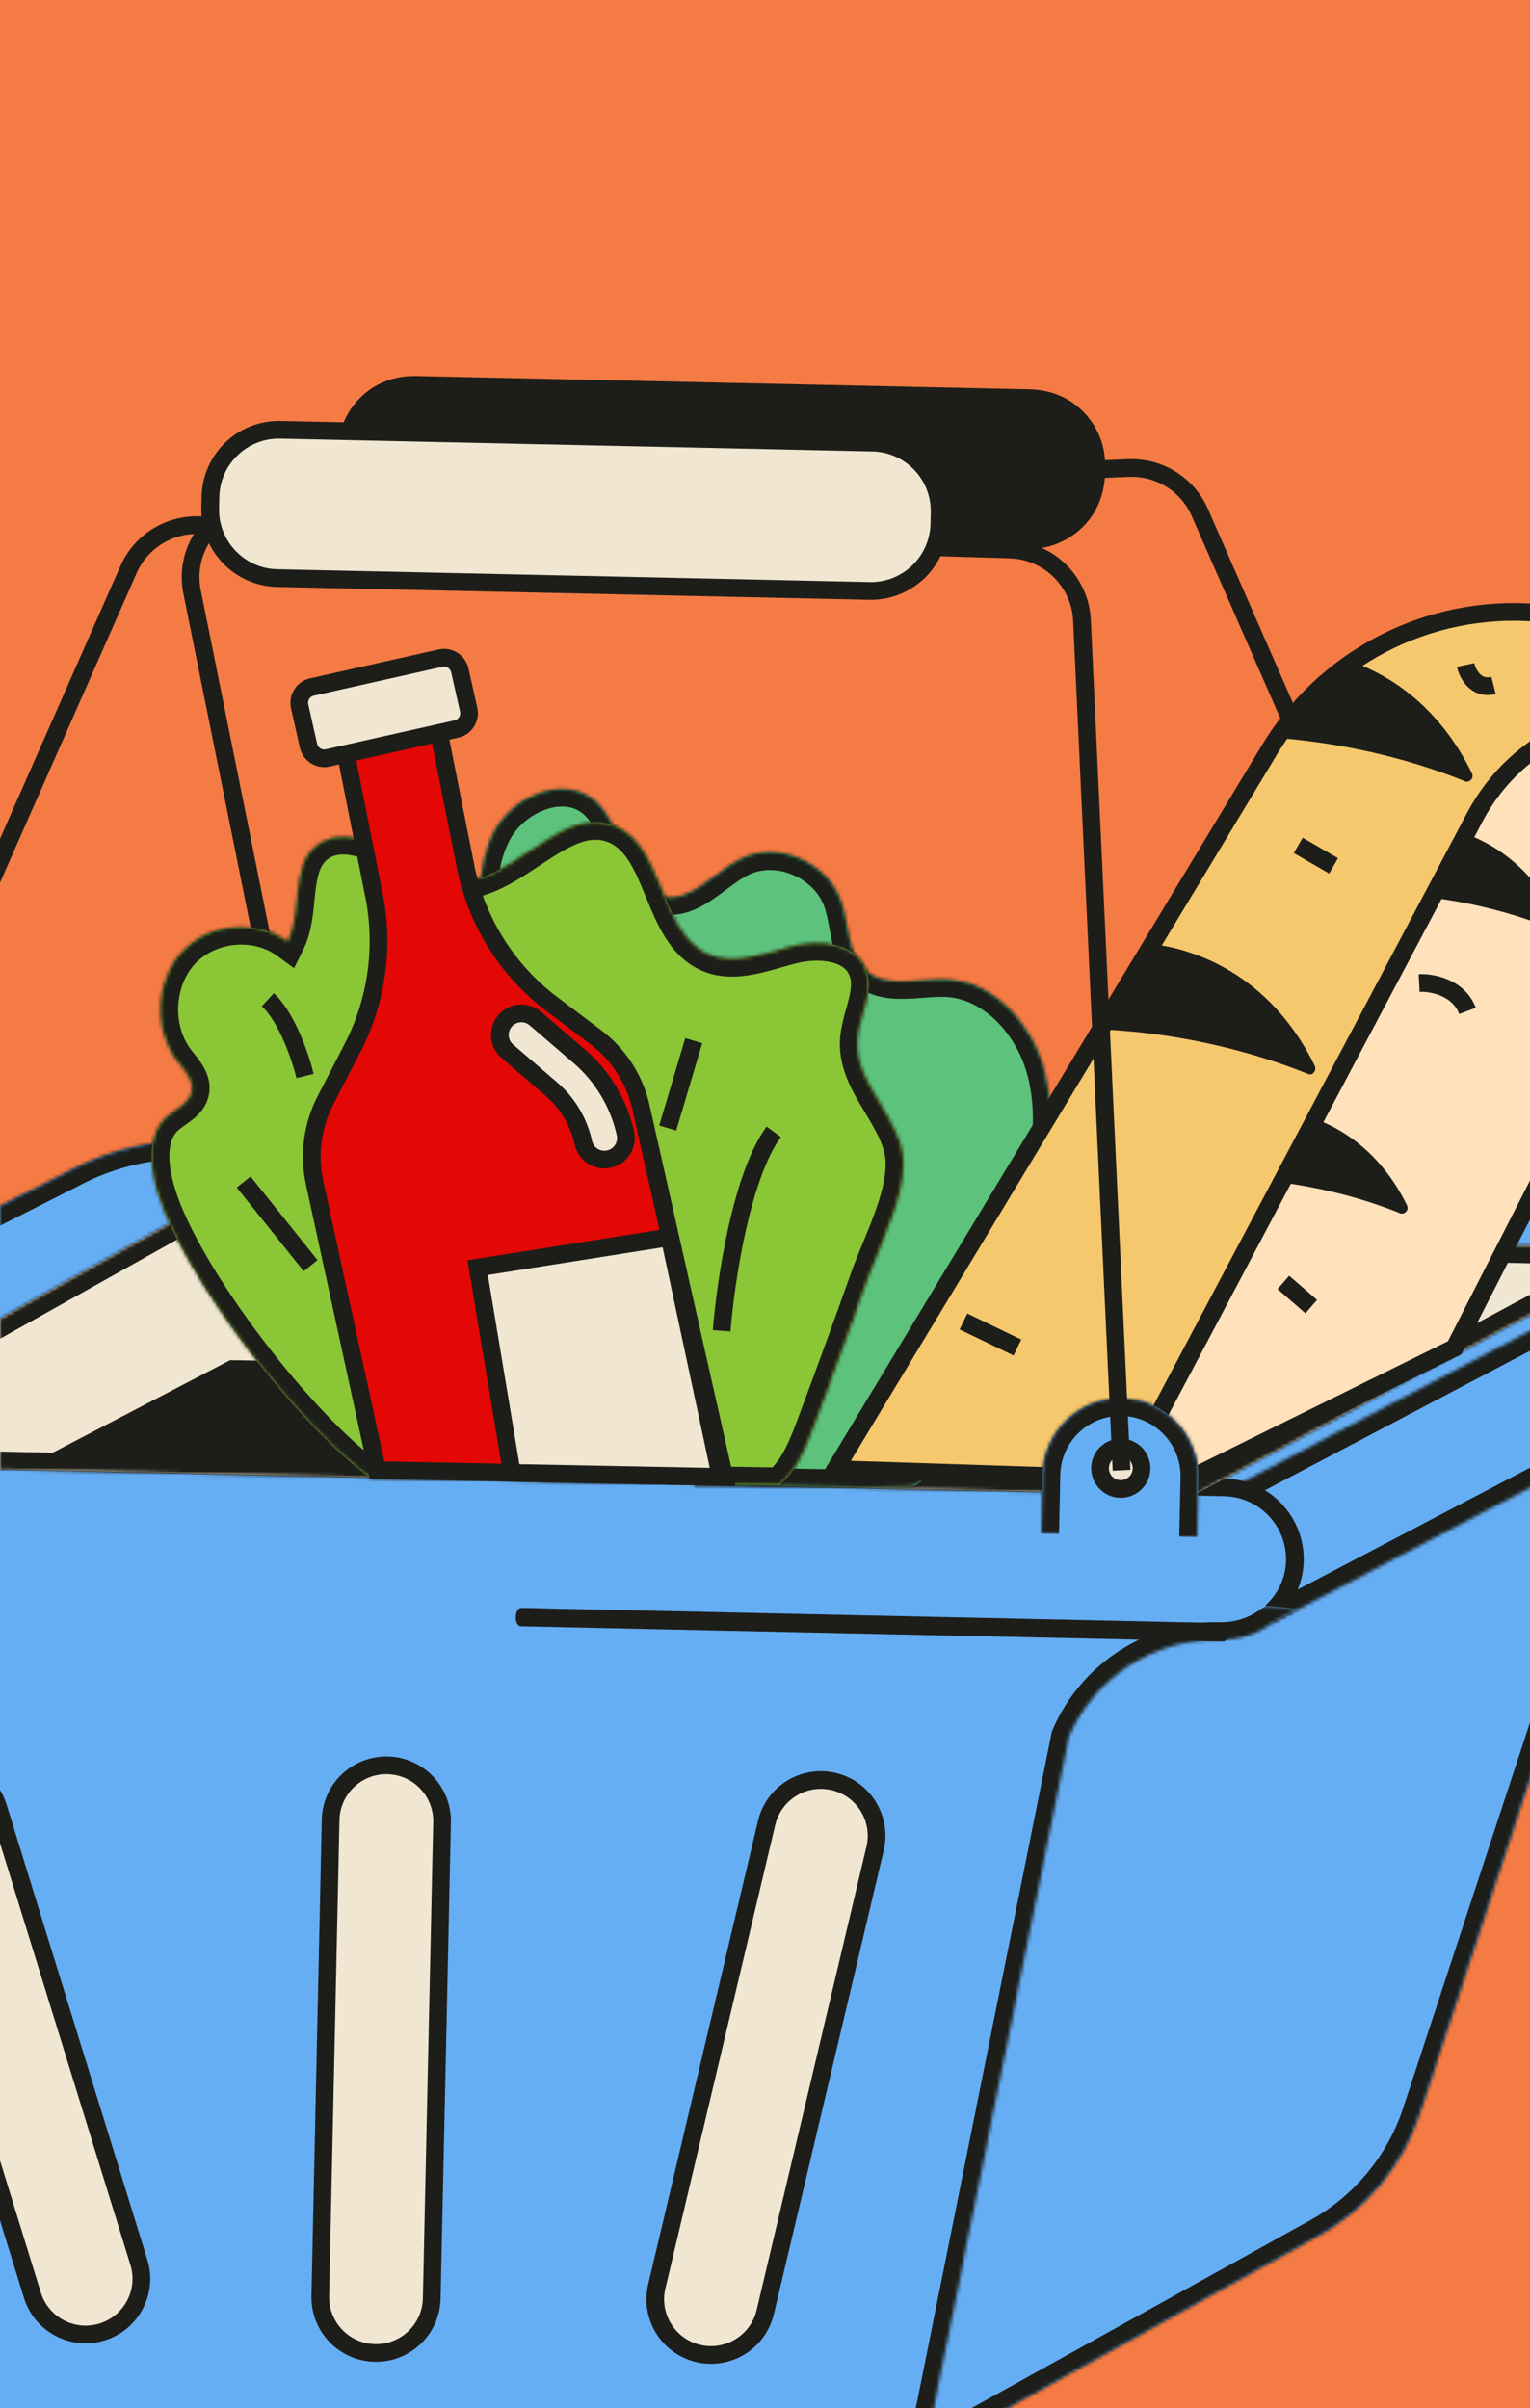 <svg width="432" height="680" viewBox="0 0 432 680" fill="none" xmlns="http://www.w3.org/2000/svg">
<g clip-path="url(#clip0_283_5213)">
<rect width="432" height="680" fill="#F57B45"/>
<rect width="713.478" height="713.478" transform="translate(-158.695 42.535) rotate(1.242)" fill="#F57B45"/>
<path d="M291.16 111.549L117.08 107.776C106.202 107.54 97.192 116.167 96.956 127.045L96.902 129.537C96.667 140.415 105.294 149.425 116.172 149.661L290.252 153.434C301.13 153.67 310.14 145.042 310.376 134.164L310.43 131.672C310.666 120.794 302.038 111.785 291.16 111.549Z" fill="#1D1E19"/>
<path d="M290.287 151.829L119.069 148.118C118.17 148.098 117.272 148.081 116.373 148.059C111.813 147.95 107.425 146.241 104.118 143.068C101.787 140.833 100.057 138.014 99.184 134.9C98.466 132.342 98.487 129.792 98.559 127.165C98.737 120.701 102.251 114.742 107.942 111.607C110.896 109.98 114.15 109.318 117.5 109.39L187.011 110.897C197.026 111.114 207.041 111.331 217.056 111.548L285.892 113.04C288.895 113.105 292.12 112.937 295.046 113.665C301.4 115.245 306.543 120.24 308.223 126.584C308.883 129.072 308.841 131.56 308.771 134.107C308.682 137.346 307.784 140.485 306.078 143.246C302.713 148.692 296.665 151.92 290.287 151.829C288.222 151.799 288.148 155.009 290.218 155.039C297.309 155.14 304.012 151.758 308.121 145.972C311.706 140.925 312.614 134.384 311.833 128.337C310.951 121.506 306.499 115.29 300.333 112.225C297.291 110.713 294.032 110.005 290.649 109.932L127.088 106.387C123.899 106.318 120.711 106.246 117.522 106.179C113.724 106.1 109.994 106.875 106.627 108.667C100.418 111.974 96.24 118.266 95.469 125.235C94.787 131.392 95.759 137.618 99.517 142.679C103.425 147.942 109.607 151.083 116.146 151.266C118.497 151.331 120.85 151.368 123.202 151.419L290.218 155.039C292.283 155.083 292.356 151.874 290.287 151.829Z" fill="#1D1E19"/>
<path d="M80.303 296.485L54.235 167.162C51.681 154.492 61.067 142.543 73.982 142.022L318.694 132.163C327.338 131.815 335.311 136.802 338.782 144.726L380.216 239.342" stroke="#1D1E19" stroke-width="5"/>
<mask id="path-4-inside-1_283_5213" fill="white">
<path d="M160.296 614.904L242.446 703.386L371.865 631.595C385.652 624.119 396.06 611.657 400.96 596.759L464.029 404.987C471.331 388.075 488.152 377.275 506.569 377.674C518.591 377.934 529.112 369.038 530.231 357.065C531.476 343.74 521.173 332.387 508.031 332.103L54.046 322.262C42.682 322.016 31.433 324.576 21.295 329.717L-137.194 410.083"/>
</mask>
<path d="M160.296 614.904L242.446 703.386L371.865 631.595C385.652 624.119 396.06 611.657 400.96 596.759L464.029 404.987C471.331 388.075 488.152 377.275 506.569 377.674C518.591 377.934 529.112 369.038 530.231 357.065C531.476 343.74 521.173 332.387 508.031 332.103L54.046 322.262C42.682 322.016 31.433 324.576 21.295 329.717L-137.194 410.083" fill="#66AEF4"/>
<path d="M242.446 703.386L238.782 706.788L241.447 709.658L244.872 707.758L242.446 703.386ZM371.865 631.595L369.482 627.2L369.461 627.211L369.44 627.223L371.865 631.595ZM400.96 596.759L396.21 595.197L396.21 595.197L400.96 596.759ZM464.029 404.987L459.438 403.005L459.349 403.211L459.279 403.425L464.029 404.987ZM530.231 357.065L535.209 357.53L535.209 357.53L530.231 357.065ZM21.295 329.717L23.556 334.177L23.556 334.177L21.295 329.717ZM156.631 618.306L238.782 706.788L246.11 699.984L163.96 611.502L156.631 618.306ZM244.872 707.758L374.291 635.968L369.44 627.223L240.021 699.014L244.872 707.758ZM374.249 635.991C389.157 627.906 400.411 614.431 405.71 598.321L396.21 595.197C391.709 608.883 382.147 620.332 369.482 627.2L374.249 635.991ZM405.71 598.321L468.779 406.549L459.279 403.425L396.21 595.197L405.71 598.321ZM468.619 406.969C475.115 391.925 490.078 382.318 506.46 382.673L506.677 372.675C486.227 372.232 467.547 384.225 459.438 403.005L468.619 406.969ZM506.46 382.673C520.958 382.987 533.833 372.257 535.209 357.53L525.253 356.6C524.391 365.818 516.223 372.882 506.677 372.675L506.46 382.673ZM535.209 357.53C536.726 341.295 524.163 327.451 508.139 327.104L507.923 337.101C518.184 337.324 526.226 346.185 525.253 356.6L535.209 357.53ZM508.139 327.104L54.154 317.263L53.937 327.261L507.923 337.101L508.139 327.104ZM54.154 317.263C41.968 316.999 29.905 319.745 19.033 325.258L23.556 334.177C32.96 329.408 43.396 327.033 53.937 327.261L54.154 317.263ZM19.033 325.258L-139.455 405.623L-134.933 414.542L23.556 334.177L19.033 325.258Z" fill="#1D1E19" mask="url(#path-4-inside-1_283_5213)"/>
<mask id="path-6-inside-2_283_5213" fill="white">
<path d="M518.277 374.843L358.93 458.42L348.182 419.896L475.89 352.687"/>
</mask>
<path d="M518.277 374.843L358.93 458.42L348.182 419.896L475.89 352.687" fill="#66AEF4"/>
<path d="M358.93 458.42L354.114 459.764L355.776 465.721L361.253 462.848L358.93 458.42ZM348.182 419.896L345.853 415.471L342.281 417.351L343.366 421.24L348.182 419.896ZM515.955 370.415L356.608 453.993L361.253 462.848L520.6 379.271L515.955 370.415ZM363.746 457.077L352.998 418.552L343.366 421.24L354.114 459.764L363.746 457.077ZM350.51 424.321L478.218 357.112L473.561 348.262L345.853 415.471L350.51 424.321Z" fill="#1D1E19" mask="url(#path-6-inside-2_283_5213)"/>
<path d="M-125.539 409.797L345.756 420.013C357.152 420.26 366.15 429.854 365.587 441.316C365.047 452.302 355.535 460.826 344.402 460.585C324.968 460.164 307.218 471.561 299.512 489.406L207.568 702.355L-0.189 697.851L-82.82 481.119C-89.745 462.956 -106.985 450.801 -126.418 450.38L-126.893 450.369C-138.289 450.122 -147.287 440.528 -146.724 429.066C-146.184 418.08 -136.672 409.556 -125.539 409.797Z" fill="#66AEF4" stroke="#1D1E19" stroke-width="5"/>
<mask id="path-9-inside-3_283_5213" fill="white">
<path d="M-128.694 405.773L-134.596 408.917C-142.75 412.117 -148.769 419.732 -149.222 428.943C-149.855 441.815 -139.748 452.591 -126.948 452.868L-126.474 452.878C-108.057 453.278 -91.719 464.797 -85.157 482.009L-24.219 677.785C-20.092 691.044 -7.954 700.183 5.93 700.484L231.415 705.372C247.064 705.711 260.705 694.785 263.791 679.44L301.806 490.397C309.108 473.485 325.93 462.685 344.346 463.084C349.766 463.201 354.859 461.457 358.93 458.422L366.772 454.308"/>
</mask>
<path d="M-128.694 405.773L-134.596 408.917C-142.75 412.117 -148.769 419.732 -149.222 428.943C-149.855 441.815 -139.748 452.591 -126.948 452.868L-126.474 452.878C-108.057 453.278 -91.719 464.797 -85.157 482.009L-24.219 677.785C-20.092 691.044 -7.954 700.183 5.93 700.484L231.415 705.372C247.064 705.711 260.705 694.785 263.791 679.44L301.806 490.397C309.108 473.485 325.93 462.685 344.346 463.084C349.766 463.201 354.859 461.457 358.93 458.422L366.772 454.308" fill="#66AEF4"/>
<path d="M-134.596 408.917L-132.769 413.571L-132.501 413.466L-132.246 413.33L-134.596 408.917ZM-149.222 428.943L-144.228 429.188L-144.228 429.188L-149.222 428.943ZM-85.157 482.009L-80.383 480.523L-80.43 480.374L-80.485 480.228L-85.157 482.009ZM-24.219 677.785L-19.445 676.299L-19.445 676.299L-24.219 677.785ZM263.791 679.44L258.889 678.454L258.889 678.454L263.791 679.44ZM301.806 490.397L297.216 488.415L297.008 488.896L296.905 489.411L301.806 490.397ZM358.93 458.422L356.607 453.994L356.257 454.177L355.941 454.413L358.93 458.422ZM-131.045 401.36L-136.947 404.504L-132.246 413.33L-126.343 410.186L-131.045 401.36ZM-136.423 404.263C-146.268 408.127 -153.66 417.376 -154.216 428.697L-144.228 429.188C-143.879 422.087 -139.231 416.108 -132.769 413.571L-136.423 404.263ZM-154.216 428.697C-154.987 444.389 -142.663 457.529 -127.056 457.867L-126.84 447.869C-136.833 447.653 -144.722 439.241 -144.228 429.188L-154.216 428.697ZM-127.056 457.867L-126.582 457.877L-126.365 447.88L-126.84 447.869L-127.056 457.867ZM-126.582 457.877C-110.2 458.232 -95.667 468.479 -89.829 483.79L-80.485 480.228C-87.772 461.114 -105.915 448.323 -126.365 447.88L-126.582 457.877ZM-89.931 483.495L-28.993 679.271L-19.445 676.299L-80.383 480.523L-89.931 483.495ZM-28.993 679.271C-24.227 694.582 -10.21 705.135 5.822 705.483L6.039 695.485C-5.697 695.231 -15.957 687.506 -19.445 676.299L-28.993 679.271ZM5.822 705.483L231.307 710.37L231.523 700.373L6.039 695.485L5.822 705.483ZM231.307 710.37C249.377 710.762 265.129 698.145 268.692 680.425L258.889 678.454C256.28 691.424 244.75 700.659 231.523 700.373L231.307 710.37ZM268.692 680.425L306.708 491.382L296.905 489.411L258.889 678.454L268.692 680.425ZM306.397 492.379C312.892 477.335 327.856 467.727 344.238 468.083L344.455 458.085C324.004 457.642 305.324 469.635 297.216 488.415L306.397 492.379ZM344.238 468.083C350.808 468.225 356.984 466.109 361.918 462.43L355.941 454.413C352.734 456.805 348.723 458.177 344.455 458.085L344.238 468.083ZM361.253 462.85L369.095 458.735L364.449 449.88L356.607 453.994L361.253 462.85Z" fill="#1D1E19" mask="url(#path-9-inside-3_283_5213)"/>
<mask id="path-11-inside-4_283_5213" fill="white">
<path d="M337.041 422.201L467 352.496L51.449 343.489L-73.193 413.309L336.814 422.197"/>
</mask>
<path d="M337.041 422.201L467 352.496L51.449 343.489L-73.193 413.309L336.814 422.197" fill="#F0E6D1"/>
<path d="M467 352.496L469.363 356.902L486.129 347.91L467.108 347.497L467 352.496ZM51.449 343.489L51.557 338.49L50.194 338.461L49.005 339.127L51.449 343.489ZM-73.193 413.309L-75.636 408.947L-91.638 417.911L-73.301 418.308L-73.193 413.309ZM339.404 426.608L469.363 356.902L464.637 348.09L334.677 417.795L339.404 426.608ZM467.108 347.497L51.557 338.49L51.34 348.488L466.892 357.495L467.108 347.497ZM49.005 339.127L-75.636 408.947L-70.749 417.672L53.892 347.851L49.005 339.127ZM-73.301 418.308L336.706 427.195L336.923 417.198L-73.084 408.311L-73.301 418.308Z" fill="#1D1E19" mask="url(#path-11-inside-4_283_5213)"/>
<path d="M65.01 384.064L14.636 410.334L336.92 417.319L337.146 417.324L389.671 391.101L65.01 384.064Z" fill="#1D1E19"/>
<path d="M147.12 459.227L337.217 463.347C339.784 463.403 342.355 463.535 344.923 463.515C345.035 463.514 345.148 463.519 345.26 463.522C347.325 463.567 347.441 458.384 345.372 458.339L155.275 454.219C152.708 454.163 150.138 454.031 147.569 454.052C147.457 454.053 147.344 454.047 147.232 454.045C145.167 454 145.051 459.182 147.12 459.227Z" fill="#1D1E19"/>
<mask id="path-15-inside-5_283_5213" fill="white">
<path d="M141.981 324.731L136.315 269.369C135.118 257.676 134.07 245.156 139.531 234.812C144.993 224.468 159.719 218.524 168.268 226.347C176.543 233.92 176.224 250.771 187.082 253.105C195.223 254.854 201.602 246.3 209.09 242.572C219.486 237.397 233.641 243.332 237.513 254.489C239.779 261.018 239.179 269.116 244.187 273.767C250.148 279.302 259.488 276.095 267.522 276.538C281.033 277.283 291.846 289.676 295.146 303.131C298.447 316.586 295.764 330.795 292.187 344.184C285.668 368.575 275.639 395.419 261.592 416.355C260.761 417.593 259.826 418.869 258.468 419.434C257.602 419.794 256.645 419.829 255.711 419.859C237.099 420.451 214.568 419.021 195.956 419.614"/>
</mask>
<path d="M141.981 324.731L136.315 269.369C135.118 257.676 134.07 245.156 139.531 234.812C144.993 224.468 159.719 218.524 168.268 226.347C176.543 233.92 176.224 250.771 187.082 253.105C195.223 254.854 201.602 246.3 209.09 242.572C219.486 237.397 233.641 243.332 237.513 254.489C239.779 261.018 239.179 269.116 244.187 273.767C250.148 279.302 259.488 276.095 267.522 276.538C281.033 277.283 291.846 289.676 295.146 303.131C298.447 316.586 295.764 330.795 292.187 344.184C285.668 368.575 275.639 395.419 261.592 416.355C260.761 417.593 259.826 418.869 258.468 419.434C257.602 419.794 256.645 419.829 255.711 419.859C237.099 420.451 214.568 419.021 195.956 419.614" fill="#5DC27C"/>
<path d="M136.315 269.369L131.341 269.878L131.341 269.878L136.315 269.369ZM139.531 234.812L135.11 232.477L135.11 232.477L139.531 234.812ZM168.268 226.347L164.893 230.036L164.893 230.036L168.268 226.347ZM187.082 253.105L188.133 248.216L188.133 248.216L187.082 253.105ZM209.09 242.572L206.862 238.096L206.862 238.096L209.09 242.572ZM237.513 254.489L242.237 252.85L242.237 252.85L237.513 254.489ZM244.187 273.767L240.784 277.43L240.784 277.43L244.187 273.767ZM267.522 276.538L267.797 271.546L267.797 271.546L267.522 276.538ZM292.187 344.184L287.356 342.893L287.356 342.893L292.187 344.184ZM261.592 416.355L265.744 419.14L265.744 419.14L261.592 416.355ZM258.468 419.434L260.389 424.05L260.389 424.05L258.468 419.434ZM255.711 419.859L255.87 424.856L255.87 424.856L255.711 419.859ZM146.955 324.222L141.289 268.86L131.341 269.878L137.007 325.24L146.955 324.222ZM141.289 268.86C140.065 256.899 139.311 245.939 143.953 237.146L135.11 232.477C128.829 244.373 130.172 258.454 131.341 269.878L141.289 268.86ZM143.953 237.146C146.045 233.184 150.031 229.933 154.315 228.513C158.561 227.105 162.322 227.683 164.893 230.036L171.644 222.659C165.665 217.187 157.789 216.826 151.168 219.021C144.586 221.203 138.479 226.095 135.11 232.477L143.953 237.146ZM164.893 230.036C166.291 231.316 167.492 233.147 168.675 235.581C169.91 238.12 170.822 240.622 172.103 243.643C174.34 248.917 177.817 256.228 186.032 257.993L188.133 248.216C185.489 247.648 183.696 245.366 181.31 239.738C180.279 237.308 179.041 234.032 177.669 231.209C176.245 228.28 174.383 225.165 171.644 222.659L164.893 230.036ZM186.032 257.993C192.201 259.319 197.335 256.587 201.121 254.042C202.998 252.78 204.98 251.247 206.586 250.074C208.315 248.812 209.839 247.785 211.318 247.048L206.862 238.096C204.597 239.224 202.516 240.664 200.688 241.999C198.738 243.423 197.212 244.619 195.541 245.743C192.23 247.969 190.104 248.64 188.133 248.216L186.032 257.993ZM211.318 247.048C215.003 245.214 219.598 245.25 223.815 247.018C228.028 248.784 231.386 252.085 232.79 256.129L242.237 252.85C239.768 245.737 234.113 240.492 227.681 237.795C221.253 235.1 213.573 234.756 206.862 238.096L211.318 247.048ZM232.79 256.129C233.238 257.42 233.572 258.871 233.9 260.557C234.202 262.109 234.545 264.134 234.941 265.915C235.751 269.568 237.12 274.028 240.784 277.43L247.589 270.103C246.246 268.855 245.411 266.941 244.703 263.749C244.339 262.109 244.095 260.594 243.716 258.646C243.363 256.832 242.922 254.824 242.237 252.85L232.79 256.129ZM240.784 277.43C245.204 281.535 250.67 282.121 255.144 282.062C257.378 282.032 259.704 281.827 261.686 281.684C263.769 281.533 265.583 281.439 267.247 281.531L267.797 271.546C265.444 271.416 263.078 271.557 260.964 271.71C258.749 271.87 256.861 272.038 255.01 272.063C251.315 272.112 249.13 271.534 247.589 270.103L240.784 277.43ZM267.247 281.531C277.79 282.112 287.304 292.147 290.29 304.322L300.002 301.94C296.388 287.205 284.275 272.454 267.797 271.546L267.247 281.531ZM290.29 304.322C293.268 316.46 290.908 329.601 287.356 342.893L297.017 345.475C300.621 331.99 303.627 316.713 300.002 301.94L290.29 304.322ZM287.356 342.893C280.909 367.018 271.058 393.274 257.44 413.569L265.744 419.14C280.221 397.564 290.428 370.132 297.017 345.475L287.356 342.893ZM257.44 413.569C257.042 414.163 256.787 414.505 256.571 414.737C256.371 414.951 256.363 414.894 256.546 414.818L260.389 424.05C263.32 422.83 264.996 420.257 265.744 419.14L257.44 413.569ZM256.547 414.818C256.661 414.77 256.679 414.786 256.501 414.808C256.298 414.833 256.048 414.845 255.552 414.861L255.87 424.856C256.651 424.831 258.539 424.82 260.389 424.05L256.547 414.818ZM255.552 414.861C246.401 415.153 236.253 414.947 225.935 414.737C215.681 414.528 205.258 414.315 195.797 414.616L196.115 424.611C205.266 424.32 215.415 424.525 225.732 424.735C235.986 424.944 246.409 425.157 255.87 424.856L255.552 414.861Z" fill="#1D1E19" mask="url(#path-15-inside-5_283_5213)"/>
<path d="M235.887 414.859L357.866 212.674C373.54 185.905 403.185 170.505 434.099 173.071L455.41 174.841C463.703 175.529 468.58 184.483 464.66 191.823L331.08 417.954L235.887 414.859Z" fill="#F5C86D" stroke="#1D1E19" stroke-width="5"/>
<path d="M325.062 403.381L416.474 230.649C428.403 208.107 454.214 196.663 478.929 202.957L483.985 204.244C491.57 206.176 495.401 214.647 491.842 221.619L410.681 380.612L324.634 423.133" fill="#FFE1BB"/>
<path d="M325.062 403.381L416.474 230.649C428.403 208.107 454.214 196.663 478.929 202.957L483.985 204.244C491.57 206.176 495.401 214.647 491.842 221.619L410.681 380.612L324.634 423.133" stroke="#1D1E19" stroke-width="5"/>
<mask id="path-20-inside-6_283_5213" fill="white">
<path d="M294.015 433.112L294.378 416.342C294.641 404.206 304.693 394.581 316.829 394.844C328.965 395.107 338.59 405.159 338.327 417.295L337.963 434.065"/>
</mask>
<path d="M294.015 433.112L294.378 416.342C294.641 404.206 304.693 394.581 316.829 394.844C328.965 395.107 338.59 405.159 338.327 417.295L337.963 434.065" fill="#66AEF4"/>
<path d="M299.014 433.22L299.377 416.45L289.379 416.234L289.016 433.004L299.014 433.22ZM299.377 416.45C299.58 407.075 307.345 399.64 316.72 399.843L316.937 389.845C302.04 389.522 289.702 401.337 289.379 416.234L299.377 416.45ZM316.72 399.843C326.096 400.046 333.531 407.811 333.328 417.186L343.326 417.403C343.649 402.506 331.834 390.168 316.937 389.845L316.72 399.843ZM333.328 417.186L332.965 433.956L342.962 434.173L343.326 417.403L333.328 417.186Z" fill="#1D1E19" mask="url(#path-20-inside-6_283_5213)"/>
<mask id="path-22-inside-7_283_5213" fill="white">
<path d="M104.807 417.476C84.76 403.395 51.837 360.838 44.599 337.037C42.385 329.76 41.349 320.661 46.873 315.554C49.463 313.159 53.432 311.665 54.087 308.153C54.704 304.849 51.942 302.048 49.922 299.401C43.223 290.625 43.894 276.813 51.411 268.749C58.928 260.685 72.346 259.38 81.19 265.855C85.418 257.32 81.933 245.059 89.114 238.945C94.537 234.328 102.79 236.424 108.924 239.969C115.057 243.514 120.9 248.399 127.923 248.933C144.469 250.191 158.11 227.005 173.569 233.175C187.72 238.823 186.134 263.385 200.103 269.488C207.493 272.717 215.813 269.146 223.615 267.165C231.417 265.184 241.755 266.155 244.6 273.862C246.998 280.362 242.388 287.315 242.144 294.263C241.708 306.683 254.991 316.082 255.063 328.509C255.123 339.045 248.492 351.303 245.053 360.984C240.108 374.904 235.046 388.781 229.867 402.611C227.557 408.78 225.024 415.229 220.021 419.392L104.066 417.46"/>
</mask>
<path d="M104.807 417.476C84.76 403.395 51.837 360.838 44.599 337.037C42.385 329.76 41.349 320.661 46.873 315.554C49.463 313.159 53.432 311.665 54.087 308.153C54.704 304.849 51.942 302.048 49.922 299.401C43.223 290.625 43.894 276.813 51.411 268.749C58.928 260.685 72.346 259.38 81.19 265.855C85.418 257.32 81.933 245.059 89.114 238.945C94.537 234.328 102.79 236.424 108.924 239.969C115.057 243.514 120.9 248.399 127.923 248.933C144.469 250.191 158.11 227.005 173.569 233.175C187.72 238.823 186.134 263.385 200.103 269.488C207.493 272.717 215.813 269.146 223.615 267.165C231.417 265.184 241.755 266.155 244.6 273.862C246.998 280.362 242.388 287.315 242.144 294.263C241.708 306.683 254.991 316.082 255.063 328.509C255.123 339.045 248.492 351.303 245.053 360.984C240.108 374.904 235.046 388.781 229.867 402.611C227.557 408.78 225.024 415.229 220.021 419.392L104.066 417.46" fill="#8AC636"/>
<path d="M44.599 337.037L39.815 338.492L39.815 338.492L44.599 337.037ZM46.873 315.554L50.267 319.225L50.267 319.225L46.873 315.554ZM54.087 308.153L49.172 307.236L49.172 307.236L54.087 308.153ZM49.922 299.401L53.896 296.367L53.896 296.367L49.922 299.401ZM81.19 265.855L78.236 269.889L83.031 273.4L85.67 268.074L81.19 265.855ZM89.114 238.945L92.356 242.752L92.356 242.752L89.114 238.945ZM108.924 239.969L111.426 235.64L111.426 235.64L108.924 239.969ZM127.923 248.933L127.544 253.919L127.544 253.919L127.923 248.933ZM173.569 233.175L171.716 237.819L171.716 237.819L173.569 233.175ZM200.103 269.488L202.105 264.906L202.105 264.906L200.103 269.488ZM223.615 267.165L222.384 262.318L222.384 262.318L223.615 267.165ZM244.6 273.862L249.29 272.131L249.29 272.131L244.6 273.862ZM242.144 294.263L237.147 294.087L237.147 294.087L242.144 294.263ZM255.063 328.509L260.062 328.48L260.062 328.48L255.063 328.509ZM245.053 360.984L249.765 362.658L249.765 362.658L245.053 360.984ZM229.867 402.611L225.185 400.858L225.185 400.858L229.867 402.611ZM220.021 419.392L219.938 424.391L221.793 424.422L223.219 423.235L220.021 419.392ZM107.681 413.384C98.29 406.788 85.419 393.114 73.886 377.883C62.328 362.619 52.735 346.607 49.382 335.582L39.815 338.492C43.701 351.268 54.188 368.434 65.913 383.92C77.663 399.437 91.276 414.082 101.933 421.567L107.681 413.384ZM49.382 335.582C48.361 332.224 47.707 328.73 47.83 325.684C47.952 322.663 48.803 320.579 50.267 319.225L43.479 311.882C39.419 315.636 38.026 320.655 37.838 325.279C37.652 329.879 38.623 334.573 39.815 338.492L49.382 335.582ZM50.267 319.225C50.664 318.858 51.174 318.472 51.901 317.954C52.547 317.494 53.482 316.85 54.318 316.186C56.006 314.843 58.339 312.629 59.003 309.071L49.172 307.236C49.172 307.239 49.171 307.291 49.052 307.45C48.903 307.647 48.626 307.936 48.093 308.359C47.531 308.806 46.948 309.205 46.1 309.808C45.334 310.354 44.377 311.052 43.479 311.882L50.267 319.225ZM59.003 309.071C59.63 305.709 58.446 302.9 57.282 300.959C56.226 299.199 54.607 297.299 53.896 296.367L45.947 302.434C46.407 303.038 47.206 304.027 47.564 304.488C48.055 305.12 48.426 305.637 48.706 306.102C48.983 306.564 49.101 306.867 49.148 307.045C49.187 307.191 49.173 307.231 49.172 307.236L59.003 309.071ZM53.896 296.367C48.674 289.525 49.218 278.435 55.069 272.158L47.754 265.34C38.571 275.191 37.773 291.725 45.947 302.434L53.896 296.367ZM55.069 272.158C60.874 265.93 71.455 264.925 78.236 269.889L84.143 261.82C73.237 253.836 56.982 255.439 47.754 265.34L55.069 272.158ZM85.67 268.074C88.288 262.79 88.531 256.307 89.013 252.055C89.571 247.126 90.401 244.416 92.356 242.752L85.873 235.138C80.646 239.588 79.628 246.066 79.076 250.929C78.448 256.471 78.32 260.385 76.71 263.635L85.67 268.074ZM92.356 242.752C93.716 241.594 95.613 241.078 98.2 241.366C100.833 241.658 103.765 242.762 106.422 244.298L111.426 235.64C107.949 233.63 103.688 231.914 99.305 231.427C94.877 230.934 89.936 231.679 85.873 235.138L92.356 242.752ZM106.422 244.298C107.845 245.12 109.26 246.026 110.813 247.011C112.327 247.973 113.962 249.004 115.655 249.947C119.031 251.83 122.988 253.573 127.544 253.919L128.302 243.948C125.834 243.76 123.359 242.793 120.525 241.213C119.112 240.425 117.697 239.537 116.172 238.569C114.685 237.624 113.069 236.59 111.426 235.64L106.422 244.298ZM127.544 253.919C132.92 254.327 137.806 252.726 142.076 250.617C146.275 248.543 150.357 245.717 153.899 243.391C157.627 240.942 160.826 238.994 163.88 237.936C166.775 236.932 169.245 236.833 171.716 237.819L175.423 228.531C170.163 226.432 165.132 226.918 160.605 228.487C156.235 230.001 152.092 232.614 148.409 235.033C144.539 237.575 141.143 239.924 137.647 241.651C134.223 243.343 131.199 244.168 128.302 243.948L127.544 253.919ZM171.716 237.819C173.978 238.722 175.809 240.433 177.519 243.084C179.284 245.82 180.684 249.167 182.278 253.057C183.796 256.761 185.509 261.007 187.818 264.689C190.176 268.451 193.378 272.006 198.101 274.07L202.105 264.906C199.844 263.918 198.006 262.115 196.29 259.378C194.525 256.562 193.131 253.17 191.531 249.265C190.006 245.545 188.276 241.311 185.922 237.663C183.513 233.929 180.235 230.452 175.423 228.531L171.716 237.819ZM198.101 274.07C203.103 276.255 208.179 276.018 212.615 275.196C216.738 274.433 221.571 272.842 224.845 272.011L222.384 262.318C217.857 263.468 214.629 264.653 210.794 265.364C207.272 266.016 204.494 265.95 202.105 264.906L198.101 274.07ZM224.845 272.011C228.146 271.173 231.83 271.015 234.777 271.737C237.661 272.443 239.242 273.788 239.909 275.593L249.29 272.131C247.112 266.23 242.102 263.235 237.155 262.024C232.271 260.828 226.886 261.176 222.384 262.318L224.845 272.011ZM239.909 275.593C240.538 277.298 240.374 279.344 239.522 282.644C238.789 285.481 237.295 289.888 237.147 294.087L247.141 294.438C247.238 291.689 248.17 289.146 249.204 285.145C250.118 281.606 251.06 276.926 249.29 272.131L239.909 275.593ZM237.147 294.087C236.869 302.02 240.996 308.744 244.126 313.957C247.58 319.711 250.036 323.949 250.063 328.538L260.062 328.48C260.017 320.641 255.796 313.967 252.7 308.81C249.279 303.112 246.983 298.926 247.141 294.438L237.147 294.087ZM250.063 328.538C250.088 332.861 248.718 337.855 246.684 343.324C245.681 346.02 244.568 348.702 243.455 351.399C242.358 354.057 241.25 356.753 240.342 359.311L249.765 362.658C250.576 360.375 251.587 357.908 252.698 355.215C253.793 352.562 254.98 349.706 256.057 346.81C258.182 341.096 260.098 334.693 260.062 328.48L250.063 328.538ZM240.342 359.311C235.406 373.204 230.354 387.054 225.185 400.858L234.55 404.364C239.738 390.508 244.81 376.605 249.765 362.658L240.342 359.311ZM225.185 400.858C222.797 407.235 220.645 412.368 216.823 415.548L223.219 423.235C229.403 418.089 232.318 410.324 234.55 404.364L225.185 400.858ZM220.104 414.392L104.149 412.46L103.982 422.459L219.938 424.391L220.104 414.392Z" fill="#1D1E19" mask="url(#path-22-inside-7_283_5213)"/>
<path d="M322.314 414.723C322.244 417.958 319.565 420.524 316.33 420.453C313.095 420.383 310.53 417.704 310.6 414.469C310.67 411.235 313.349 408.669 316.584 408.739C319.819 408.809 322.384 411.488 322.314 414.723Z" fill="#F0E6D1" stroke="#1D1E19" stroke-width="5"/>
<path d="M316.672 415.17L305.498 175.179C304.988 164.212 296.118 155.488 285.144 155.159L56.151 148.29C47.605 148.033 39.756 152.982 36.304 160.803L-35.183 322.743" stroke="#1D1E19" stroke-width="5"/>
<path d="M246.379 124.983L79.189 121.359C68.506 121.128 59.658 129.6 59.426 140.283L59.357 143.482C59.126 154.165 67.598 163.013 78.281 163.244L245.472 166.868C256.154 167.1 265.002 158.627 265.234 147.945L265.303 144.745C265.534 134.062 257.062 125.215 246.379 124.983Z" fill="#F0E6D1" stroke="#1D1E19" stroke-width="5"/>
<path d="M131.636 245.614L131.641 245.638L131.646 245.662C134.964 260.816 143.514 274.245 155.744 283.476L168.366 293.003C174.775 297.841 179.275 304.894 181.022 312.875L181.024 312.883L181.026 312.891L204.52 417.048L106.496 415.133L88.834 333.989C87.117 326.1 88.204 317.841 91.896 310.698L99.547 295.895L97.382 294.776L99.547 295.895C106.572 282.302 108.629 266.599 105.353 251.608L96.154 205.295L122.423 199.245L131.636 245.614Z" fill="#E30705" stroke="#1D1E19" stroke-width="5"/>
<path d="M124.369 185.847L88.072 193.998C85.606 194.552 84.056 196.999 84.61 199.465L87.1 210.554C87.654 213.02 90.101 214.57 92.567 214.016L128.864 205.865C131.33 205.311 132.88 202.864 132.326 200.398L129.836 189.308C129.282 186.843 126.835 185.293 124.369 185.847Z" fill="#F0E6D1" stroke="#1D1E19" stroke-width="5"/>
<path d="M170.515 327.442C167.773 327.383 165.326 325.461 164.714 322.664C163.431 316.808 160.221 311.432 155.674 307.526L143.249 296.849C140.702 294.661 140.412 290.823 142.6 288.277C144.788 285.731 148.625 285.44 151.172 287.628L163.598 298.305C170.132 303.919 174.746 311.646 176.589 320.063C177.308 323.342 175.232 326.583 171.952 327.302C171.47 327.407 170.988 327.453 170.515 327.442Z" fill="#F0E6D1" stroke="#1D1E19" stroke-width="5"/>
<path d="M134.868 357.957L189.043 349.376L203.507 417.054L144.522 415.908L134.868 357.957Z" fill="#F0E6D1" stroke="#1D1E19" stroke-width="5"/>
<path d="M87.704 357.402L68.799 333.77M86.129 303.837C84.903 298.76 81.087 287.347 75.626 282.306M188.534 318.541L195.886 293.859M203.764 375.783C204.814 362.304 209.225 332.195 218.468 319.592M272.034 373.158L287.264 380.51M366.562 238.718L376.54 244.494M413.826 187.777C414.352 190.228 416.662 194.814 421.704 193.554M400.698 277.579C404.199 277.404 411.831 278.734 414.352 285.456M362.361 362.129L370.238 368.956" stroke="#1D1E19" stroke-width="5"/>
<path d="M109.426 498.495L109.426 498.495C118.115 498.683 125.007 505.88 124.818 514.569L121.904 649.034C121.715 657.724 114.519 664.615 105.829 664.427C97.14 664.238 90.249 657.042 90.437 648.352L93.352 513.887C93.54 505.198 100.737 498.306 109.426 498.495Z" fill="#F0E6D1" stroke="#1D1E19" stroke-width="5"/>
<path d="M-20.209 499.941L-20.209 499.941C-11.905 497.374 -3.093 502.023 -0.525 510.326L39.211 638.82C41.779 647.123 37.129 655.936 28.826 658.503C20.523 661.071 11.71 656.422 9.142 648.118L-30.594 519.625C-33.161 511.322 -28.512 502.509 -20.209 499.941Z" fill="#F0E6D1" stroke="#1D1E19" stroke-width="5"/>
<path d="M185.444 645.623L216.455 514.75C218.459 506.293 226.939 501.062 235.396 503.066C243.853 505.07 249.085 513.55 247.081 522.007L216.07 652.88C214.066 661.337 205.586 666.569 197.129 664.565L197.129 664.565C188.671 662.561 183.44 654.08 185.444 645.623Z" fill="#F0E6D1" stroke="#1D1E19" stroke-width="5"/>
<path d="M324.416 268.119L311.747 289.118C320.98 289.561 345.022 291.675 369.827 301.745C355.525 272.231 329.742 268.565 324.416 268.119Z" fill="#1D1E19"/>
<path d="M323.047 267.278L311.977 285.627L310.378 288.277C309.738 289.34 310.499 290.664 311.712 290.722C325.772 291.404 339.81 293.835 353.325 297.746C358.762 299.319 364.12 301.16 369.367 303.284C370.761 303.848 371.789 302.111 371.23 300.965C366.482 291.217 359.585 282.573 350.66 276.347C344.757 272.229 338.019 269.2 331.002 267.579C328.849 267.081 326.654 266.7 324.45 266.514C322.39 266.339 322.328 269.55 324.381 269.723C325.087 269.783 325.792 269.867 326.494 269.967C326.677 269.993 327.271 270.089 326.758 270.005C327.025 270.049 327.291 270.092 327.556 270.139C328.097 270.235 328.635 270.34 329.172 270.454C332.031 271.06 334.839 271.908 337.564 272.966C340.963 274.286 344.271 275.985 347.468 278.065C351.313 280.566 354.813 283.548 357.927 286.916C362.212 291.551 365.664 296.859 368.424 302.525L370.287 300.207C354.244 293.715 337.14 289.819 319.932 288.12C317.221 287.853 314.503 287.645 311.781 287.513L313.115 289.958L324.185 271.609L325.784 268.959C326.853 267.186 324.115 265.508 323.047 267.278Z" fill="#1D1E19"/>
<path d="M414.181 219.103C404.818 199.779 390.533 191.538 380.289 188.024C373.162 193.16 366.841 199.491 361.64 206.844C373.08 207.803 393.361 210.65 414.181 219.103Z" fill="#1D1E19"/>
<path d="M415.584 218.322C411.025 208.964 404.499 200.635 396.077 194.464C392.913 192.146 389.507 190.166 385.931 188.554C384.341 187.837 382.719 187.122 381.055 186.59C380.326 186.357 379.762 186.433 379.141 186.886C378.5 187.354 377.863 187.827 377.233 188.31C376.069 189.204 374.93 190.129 373.816 191.085C368.704 195.474 364.172 200.512 360.271 206.003C359.519 207.062 360.48 208.353 361.605 208.448C374.665 209.55 387.637 212.011 400.172 215.844C404.756 217.245 409.278 218.842 413.721 220.64C414.525 220.965 415.488 220.337 415.719 219.562C415.987 218.665 415.448 217.89 414.641 217.563C400.519 211.849 385.608 208.197 370.52 206.198C367.579 205.808 364.63 205.487 361.674 205.238L363.008 207.683C367.985 200.676 374.103 194.466 381.069 189.426L379.829 189.561C390.232 193.147 399.41 199.99 406.13 208.878C408.718 212.299 410.901 216.029 412.778 219.882C413.683 221.74 416.489 220.178 415.584 218.322Z" fill="#1D1E19"/>
<path d="M405.184 251.981C414.159 253.194 426.26 255.656 438.618 260.674C431.607 246.206 421.037 239.76 413.172 236.887L405.184 251.981Z" fill="#1D1E19"/>
<path d="M405.15 253.585C416.438 255.12 427.59 257.94 438.158 262.212C439.552 262.775 440.581 261.04 440.022 259.893C435.542 250.714 428.569 242.783 419.491 237.96C417.602 236.957 415.639 236.085 413.632 235.348C413.006 235.118 412.119 235.451 411.804 236.046L404.824 249.235L403.816 251.14C402.852 252.961 405.585 254.649 406.553 252.82L413.532 239.631L414.54 237.726L412.712 238.425C420.401 241.25 427.275 246.492 432.253 253.18C434.176 255.763 435.804 258.563 437.215 261.453L439.078 259.135C428.23 254.75 416.802 251.951 405.219 250.375C404.359 250.258 403.597 251.148 403.58 251.945C403.559 252.895 404.287 253.468 405.15 253.585Z" fill="#1D1E19"/>
<path d="M395.833 341.072C388.881 326.725 378.429 320.268 370.586 317.359L362.622 332.408C371.573 333.632 383.578 336.097 395.833 341.072Z" fill="#1D1E19"/>
<path d="M397.236 340.293C392.782 331.168 385.869 323.279 376.866 318.447C374.991 317.44 373.039 316.566 371.045 315.822C370.42 315.589 369.53 315.927 369.217 316.52L362.258 329.67L361.253 331.569C360.642 332.724 361.36 333.845 362.586 334.014C373.798 335.556 384.873 338.367 395.372 342.611C396.176 342.936 397.139 342.308 397.371 341.533C397.638 340.636 397.099 339.861 396.293 339.534C385.513 335.177 374.162 332.387 362.656 330.804L363.989 333.249L370.948 320.099L371.953 318.2L370.125 318.898C377.732 321.736 384.555 326.963 389.483 333.6C391.397 336.179 393.022 338.969 394.429 341.853C395.335 343.71 398.141 342.149 397.236 340.293Z" fill="#1D1E19"/>
</g>
<defs>
<clipPath id="clip0_283_5213">
<rect width="432" height="680" fill="white"/>
</clipPath>
</defs>
</svg>
